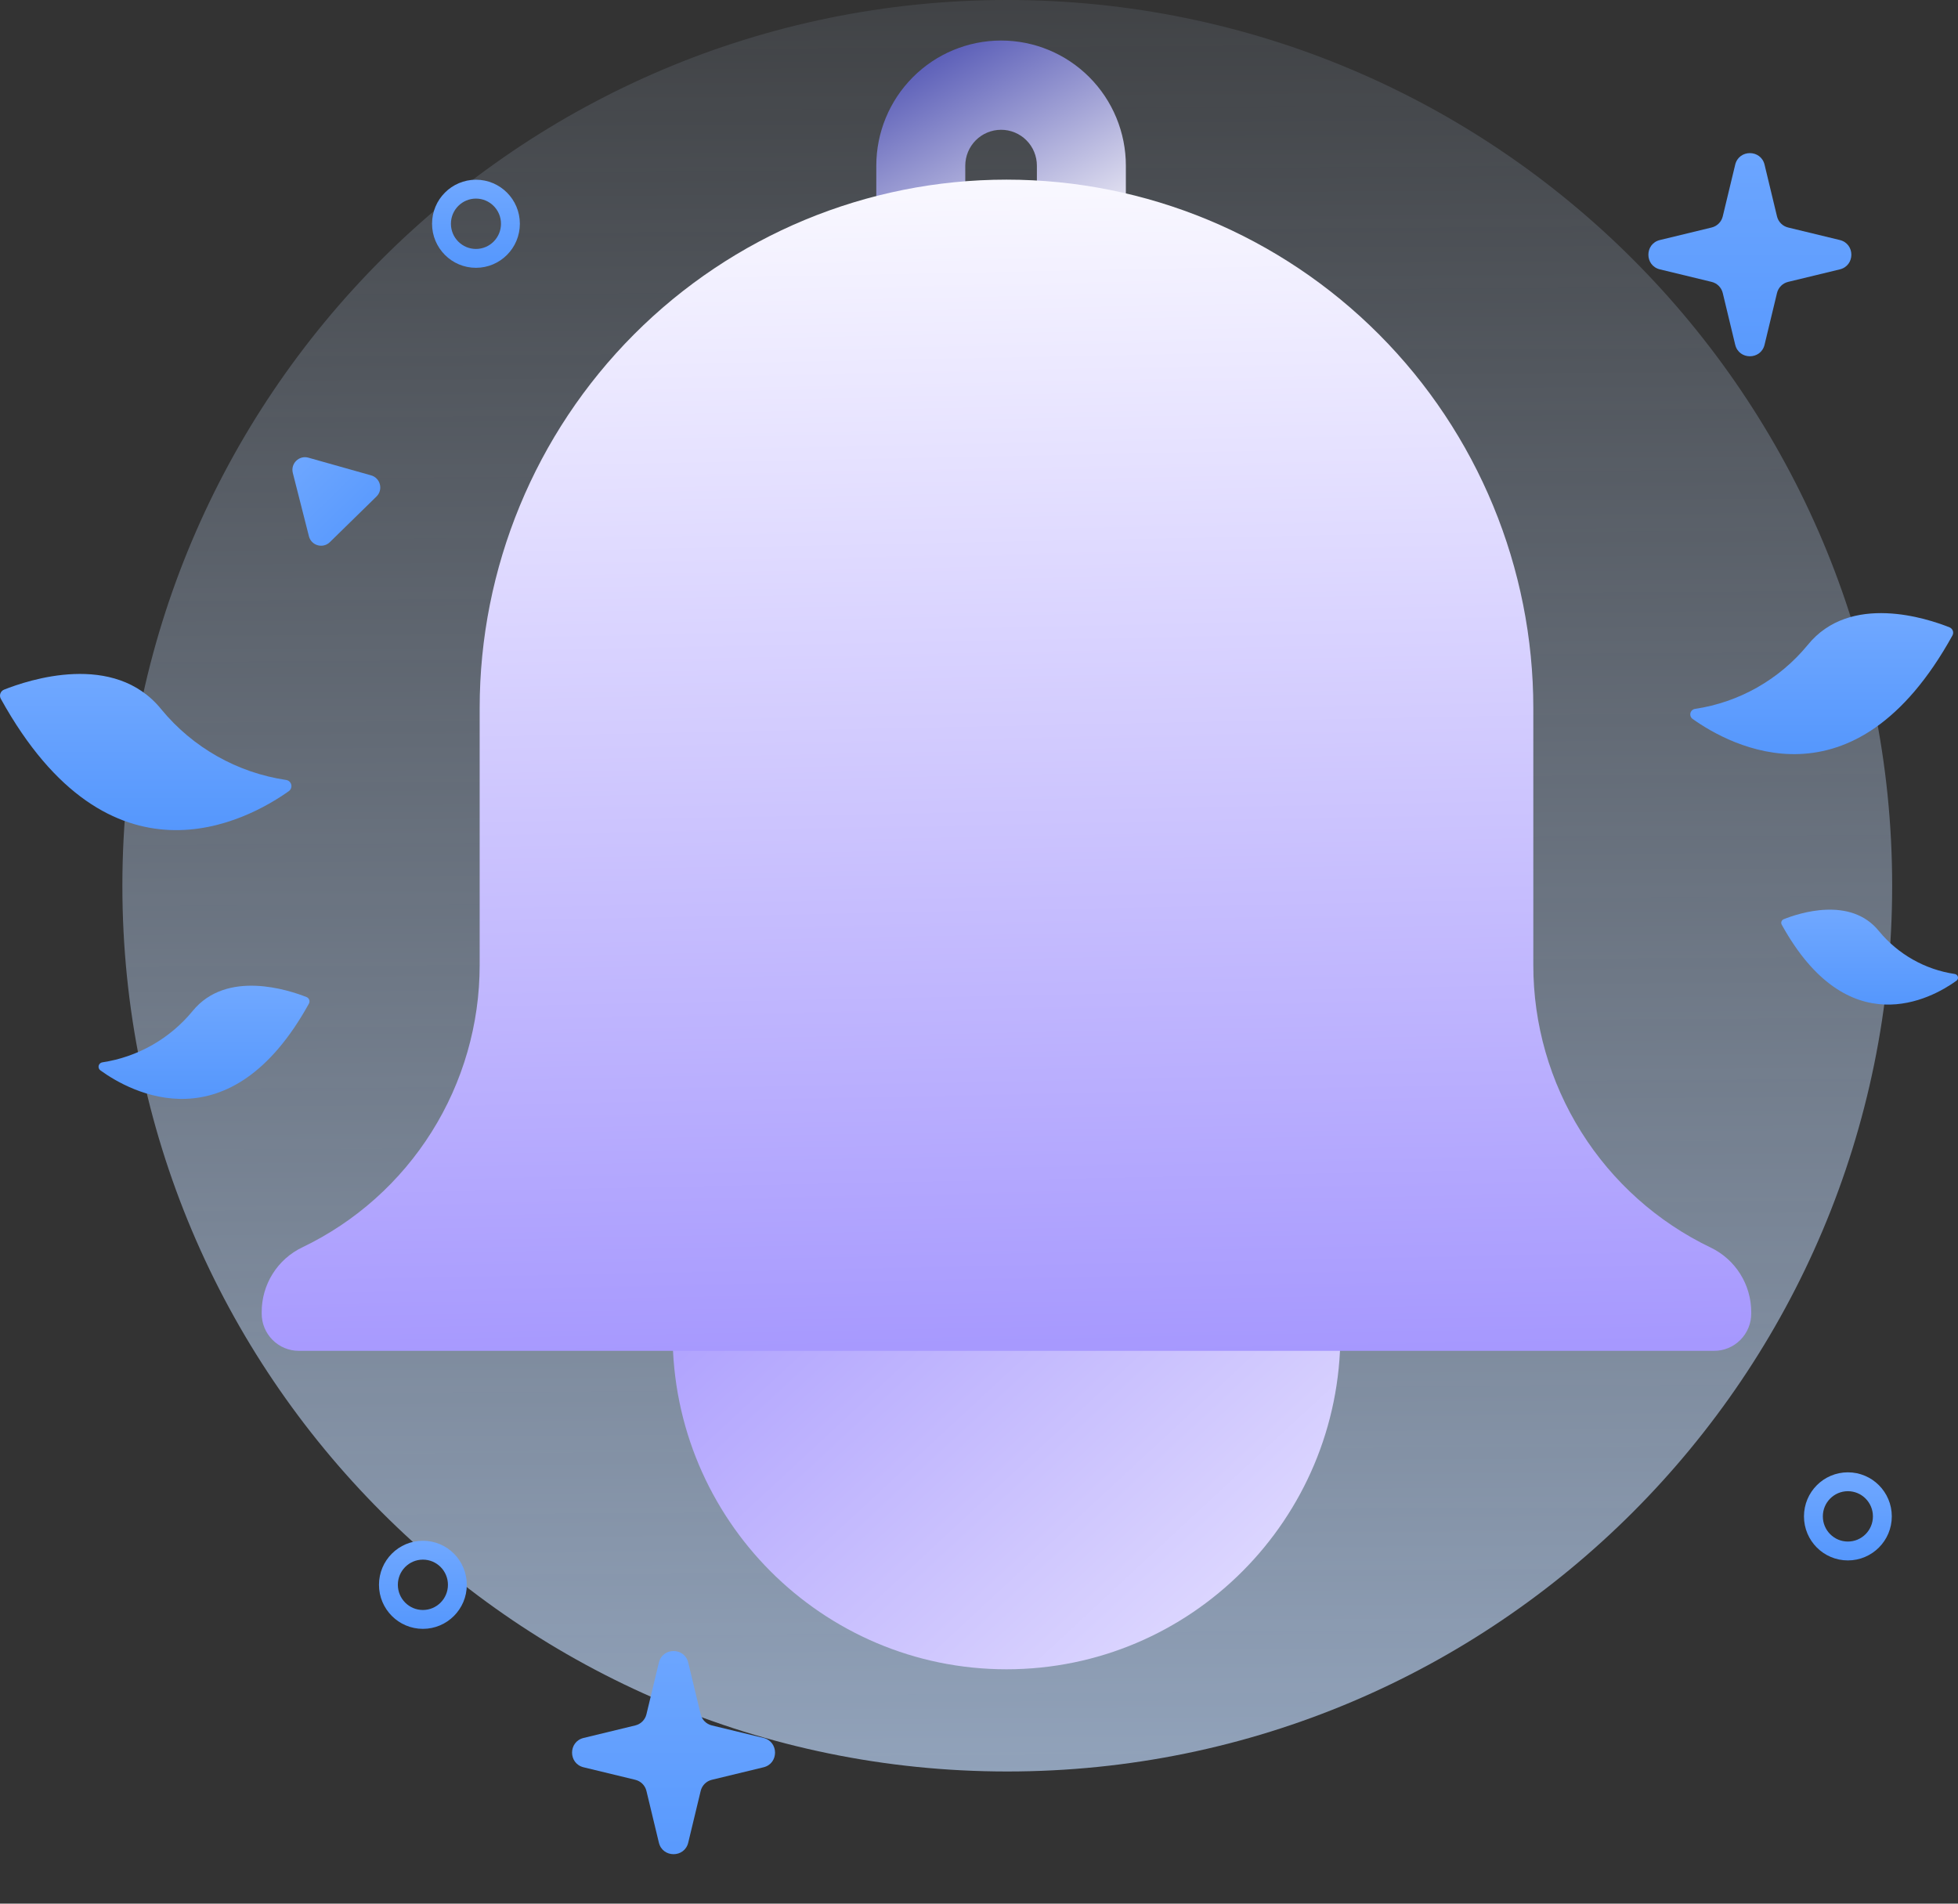 <svg width="144" height="140" viewBox="0 0 144 140" fill="none" xmlns="http://www.w3.org/2000/svg">
<rect x="0" y="0" width="144" height="140" fill="#333333" stroke="none"/>
<path d="M74.079 130.28C110.021 130.28 139.158 101.116 139.158 65.14C139.158 29.164 110.021 0 74.079 0C38.137 0 9 29.164 9 65.14C9 101.116 38.137 130.28 74.079 130.28Z" fill="url(#paint0_linear_109_107)"/>
<path fill-rule="evenodd" clip-rule="evenodd" d="M74.632 9.745C74.312 9.612 73.97 9.545 73.624 9.545L73.621 9.545C72.924 9.546 72.255 9.824 71.761 10.319C71.269 10.814 70.991 11.484 70.99 12.184V15.505H64.447L64.447 12.179C64.449 9.741 65.416 7.402 67.135 5.678C68.853 3.954 71.184 2.984 73.615 2.981L73.616 2.981C74.821 2.98 76.014 3.216 77.128 3.677C78.243 4.139 79.255 4.816 80.109 5.671C80.962 6.525 81.639 7.54 82.101 8.658C82.563 9.775 82.801 10.973 82.801 12.182V15.382H76.257V12.182C76.257 11.835 76.189 11.492 76.057 11.172C75.925 10.852 75.731 10.561 75.486 10.316C75.241 10.071 74.951 9.877 74.632 9.745ZM73.616 2.981L73.615 2.981Z" fill="url(#paint1_linear_109_107)"/>
<path d="M74.022 122.764C87.584 122.764 98.578 111.736 98.578 98.131C98.578 84.527 87.584 73.499 74.022 73.499C60.461 73.499 49.467 84.527 49.467 98.131C49.467 111.736 60.461 122.764 74.022 122.764Z" fill="url(#paint2_linear_109_107)"/>
<path d="M112.767 70.975V52.077C112.767 41.769 108.685 31.883 101.419 24.595C94.153 17.306 84.298 13.211 74.022 13.211C63.746 13.211 53.891 17.306 46.625 24.595C39.359 31.883 35.277 41.769 35.277 52.077V70.975C35.278 75.317 34.053 79.57 31.746 83.243C29.438 86.916 26.141 89.859 22.237 91.731C21.339 92.16 20.581 92.836 20.052 93.68C19.523 94.524 19.243 95.501 19.246 96.498V96.601C19.245 96.961 19.315 97.317 19.452 97.65C19.589 97.983 19.79 98.286 20.044 98.541C20.297 98.796 20.599 98.998 20.93 99.136C21.262 99.274 21.617 99.345 21.976 99.345H126.063C126.422 99.345 126.777 99.274 127.109 99.136C127.44 98.998 127.742 98.796 127.995 98.541C128.249 98.286 128.45 97.983 128.587 97.65C128.724 97.317 128.794 96.961 128.793 96.601V96.498C128.794 95.504 128.513 94.531 127.985 93.69C127.457 92.849 126.702 92.175 125.807 91.747C121.9 89.873 118.602 86.928 116.294 83.252C113.986 79.576 112.763 75.319 112.767 70.975Z" fill="url(#paint3_linear_109_107)"/>
<path d="M143.59 46.737C143.619 46.684 143.637 46.626 143.642 46.567C143.647 46.507 143.639 46.447 143.62 46.39C143.6 46.334 143.568 46.282 143.527 46.238C143.486 46.195 143.436 46.161 143.381 46.138C141.768 45.493 136.062 43.578 132.943 47.438C130.857 49.975 127.908 51.648 124.665 52.133C124.583 52.144 124.507 52.18 124.445 52.235C124.384 52.29 124.341 52.363 124.322 52.443C124.303 52.523 124.308 52.608 124.337 52.685C124.366 52.762 124.418 52.829 124.486 52.876C127.242 54.837 136.348 59.834 143.59 46.737Z" fill="url(#paint4_linear_109_107)"/>
<path d="M22.719 73.811C22.742 73.769 22.756 73.722 22.76 73.674C22.764 73.626 22.758 73.578 22.742 73.533C22.726 73.487 22.701 73.446 22.668 73.411C22.635 73.376 22.595 73.348 22.551 73.33C21.26 72.818 16.671 71.282 14.165 74.354C12.493 76.389 10.13 77.733 7.53 78.127C7.465 78.136 7.403 78.164 7.355 78.209C7.306 78.253 7.271 78.311 7.256 78.375C7.24 78.439 7.245 78.507 7.268 78.569C7.291 78.63 7.333 78.683 7.387 78.721C9.587 80.319 16.901 84.333 22.719 73.811Z" fill="url(#paint5_linear_109_107)"/>
<path d="M131.036 68.003C131.016 67.968 131.004 67.929 131.001 67.889C130.998 67.849 131.003 67.809 131.017 67.771C131.03 67.733 131.052 67.699 131.079 67.67C131.107 67.641 131.141 67.619 131.178 67.604C132.26 67.169 136.094 65.884 138.186 68.475C139.589 70.179 141.571 71.302 143.75 71.628C143.807 71.634 143.862 71.657 143.906 71.695C143.95 71.734 143.98 71.785 143.993 71.842C144.006 71.898 144.001 71.958 143.978 72.012C143.956 72.065 143.917 72.11 143.867 72.14C142.019 73.466 135.9 76.82 131.036 68.003Z" fill="url(#paint6_linear_109_107)"/>
<path d="M0.057 51.386C0.025 51.328 0.007 51.263 0.001 51.197C-0.004 51.131 0.005 51.064 0.027 51.001C0.049 50.939 0.084 50.881 0.13 50.833C0.175 50.785 0.231 50.746 0.292 50.721C2.078 50.009 8.402 47.889 11.857 52.159C14.172 54.975 17.446 56.828 21.045 57.361C21.135 57.375 21.219 57.415 21.286 57.477C21.353 57.538 21.4 57.619 21.421 57.708C21.442 57.796 21.435 57.889 21.403 57.975C21.37 58.06 21.313 58.133 21.239 58.186C18.171 60.357 8.081 65.896 0.057 51.386Z" fill="url(#paint7_linear_109_107)"/>
<path d="M21.535 34.781C21.36 34.089 21.996 33.466 22.681 33.659L27.292 34.959C27.977 35.152 28.197 36.016 27.688 36.515L24.26 39.87C23.751 40.369 22.895 40.128 22.719 39.436L21.535 34.781Z" fill="url(#paint8_linear_109_107)"/>
<path d="M127.614 12.112C127.887 10.977 129.501 10.977 129.774 12.112L130.688 15.912C130.785 16.317 131.101 16.633 131.506 16.731L135.308 17.652C136.44 17.926 136.44 19.537 135.308 19.811L131.506 20.731C131.101 20.829 130.785 21.146 130.688 21.551L129.774 25.351C129.501 26.485 127.887 26.485 127.614 25.351L126.699 21.551C126.602 21.146 126.286 20.829 125.881 20.731L122.079 19.811C120.947 19.537 120.947 17.926 122.079 17.652L125.881 16.731C126.286 16.633 126.602 16.317 126.699 15.912L127.614 12.112Z" fill="url(#paint9_linear_109_107)"/>
<path d="M48.456 122.273C48.73 121.138 50.343 121.138 50.616 122.273L51.531 126.073C51.628 126.478 51.944 126.794 52.349 126.892L56.151 127.813C57.283 128.087 57.283 129.698 56.151 129.972L52.349 130.892C51.944 130.991 51.628 131.307 51.531 131.712L50.616 135.512C50.343 136.646 48.73 136.646 48.456 135.512L47.542 131.712C47.445 131.307 47.129 130.991 46.724 130.892L42.922 129.972C41.789 129.698 41.789 128.087 42.922 127.813L46.724 126.892C47.129 126.794 47.445 126.478 47.542 126.073L48.456 122.273Z" fill="url(#paint10_linear_109_107)"/>
<path d="M33.637 116.551C33.637 117.959 32.5 119.097 31.102 119.097C29.703 119.097 28.566 117.959 28.566 116.551C28.566 115.143 29.703 114.006 31.102 114.006C32.5 114.006 33.637 115.143 33.637 116.551Z" stroke="url(#paint11_linear_109_107)" stroke-width="1.388"/>
<path d="M37.539 16.456C37.539 17.864 36.402 19.002 35.004 19.002C33.606 19.002 32.469 17.864 32.469 16.456C32.469 15.049 33.606 13.911 35.004 13.911C36.402 13.911 37.539 15.049 37.539 16.456Z" stroke="url(#paint12_linear_109_107)" stroke-width="1.388"/>
<path d="M138.437 111.519C138.437 112.927 137.3 114.064 135.901 114.064C134.503 114.064 133.366 112.927 133.366 111.519C133.366 110.111 134.503 108.973 135.901 108.973C137.3 108.973 138.437 110.111 138.437 111.519Z" stroke="url(#paint13_linear_109_107)" stroke-width="1.388"/>
<defs>
<linearGradient id="paint0_linear_109_107" x1="73.577" y1="-21.211" x2="74.913" y2="207.551" gradientUnits="userSpaceOnUse">
<stop stop-color="#CAE0FF" stop-opacity="0"/>
<stop offset="1" stop-color="#BCD8FF"/>
</linearGradient>
<linearGradient id="paint1_linear_109_107" x1="87.266" y1="16.15" x2="78.052" y2="-0.629" gradientUnits="userSpaceOnUse">
<stop stop-color="#FFFDFD"/>
<stop offset="1" stop-color="#5E61B9"/>
</linearGradient>
<linearGradient id="paint2_linear_109_107" x1="115.391" y1="139.314" x2="39.621" y2="57.704" gradientUnits="userSpaceOnUse">
<stop stop-color="white"/>
<stop offset="0.704" stop-color="#AC9EFE"/>
</linearGradient>
<linearGradient id="paint3_linear_109_107" x1="74.019" y1="13.211" x2="77.029" y2="160.282" gradientUnits="userSpaceOnUse">
<stop stop-color="#F9F8FF"/>
<stop offset="1" stop-color="#6C55FD"/>
</linearGradient>
<linearGradient id="paint4_linear_109_107" x1="133.977" y1="45.091" x2="133.977" y2="55.461" gradientUnits="userSpaceOnUse">
<stop stop-color="#70A8FF"/>
<stop offset="1" stop-color="#5597FD"/>
</linearGradient>
<linearGradient id="paint5_linear_109_107" x1="15.004" y1="72.491" x2="15.004" y2="80.817" gradientUnits="userSpaceOnUse">
<stop stop-color="#70A8FF"/>
<stop offset="1" stop-color="#5597FD"/>
</linearGradient>
<linearGradient id="paint6_linear_109_107" x1="137.5" y1="66.899" x2="137.5" y2="73.881" gradientUnits="userSpaceOnUse">
<stop stop-color="#70A8FF"/>
<stop offset="1" stop-color="#5597FD"/>
</linearGradient>
<linearGradient id="paint7_linear_109_107" x1="10.716" y1="49.563" x2="10.716" y2="61.05" gradientUnits="userSpaceOnUse">
<stop stop-color="#70A8FF"/>
<stop offset="1" stop-color="#5597FD"/>
</linearGradient>
<linearGradient id="paint8_linear_109_107" x1="21.14" y1="33.224" x2="27.605" y2="39.828" gradientUnits="userSpaceOnUse">
<stop stop-color="#70A8FF"/>
<stop offset="1" stop-color="#5597FD"/>
</linearGradient>
<linearGradient id="paint9_linear_109_107" x1="128.694" y1="7.624" x2="128.694" y2="29.838" gradientUnits="userSpaceOnUse">
<stop stop-color="#70A8FF"/>
<stop offset="1" stop-color="#5597FD"/>
</linearGradient>
<linearGradient id="paint10_linear_109_107" x1="49.536" y1="117.785" x2="49.536" y2="140" gradientUnits="userSpaceOnUse">
<stop stop-color="#70A8FF"/>
<stop offset="1" stop-color="#5597FD"/>
</linearGradient>
<linearGradient id="paint11_linear_109_107" x1="31.102" y1="113.312" x2="31.102" y2="119.791" gradientUnits="userSpaceOnUse">
<stop stop-color="#70A8FF"/>
<stop offset="1" stop-color="#5597FD"/>
</linearGradient>
<linearGradient id="paint12_linear_109_107" x1="35.004" y1="13.217" x2="35.004" y2="19.696" gradientUnits="userSpaceOnUse">
<stop stop-color="#70A8FF"/>
<stop offset="1" stop-color="#5597FD"/>
</linearGradient>
<linearGradient id="paint13_linear_109_107" x1="135.901" y1="108.279" x2="135.901" y2="114.759" gradientUnits="userSpaceOnUse">
<stop stop-color="#70A8FF"/>
<stop offset="1" stop-color="#5597FD"/>
</linearGradient>
</defs>
</svg>

